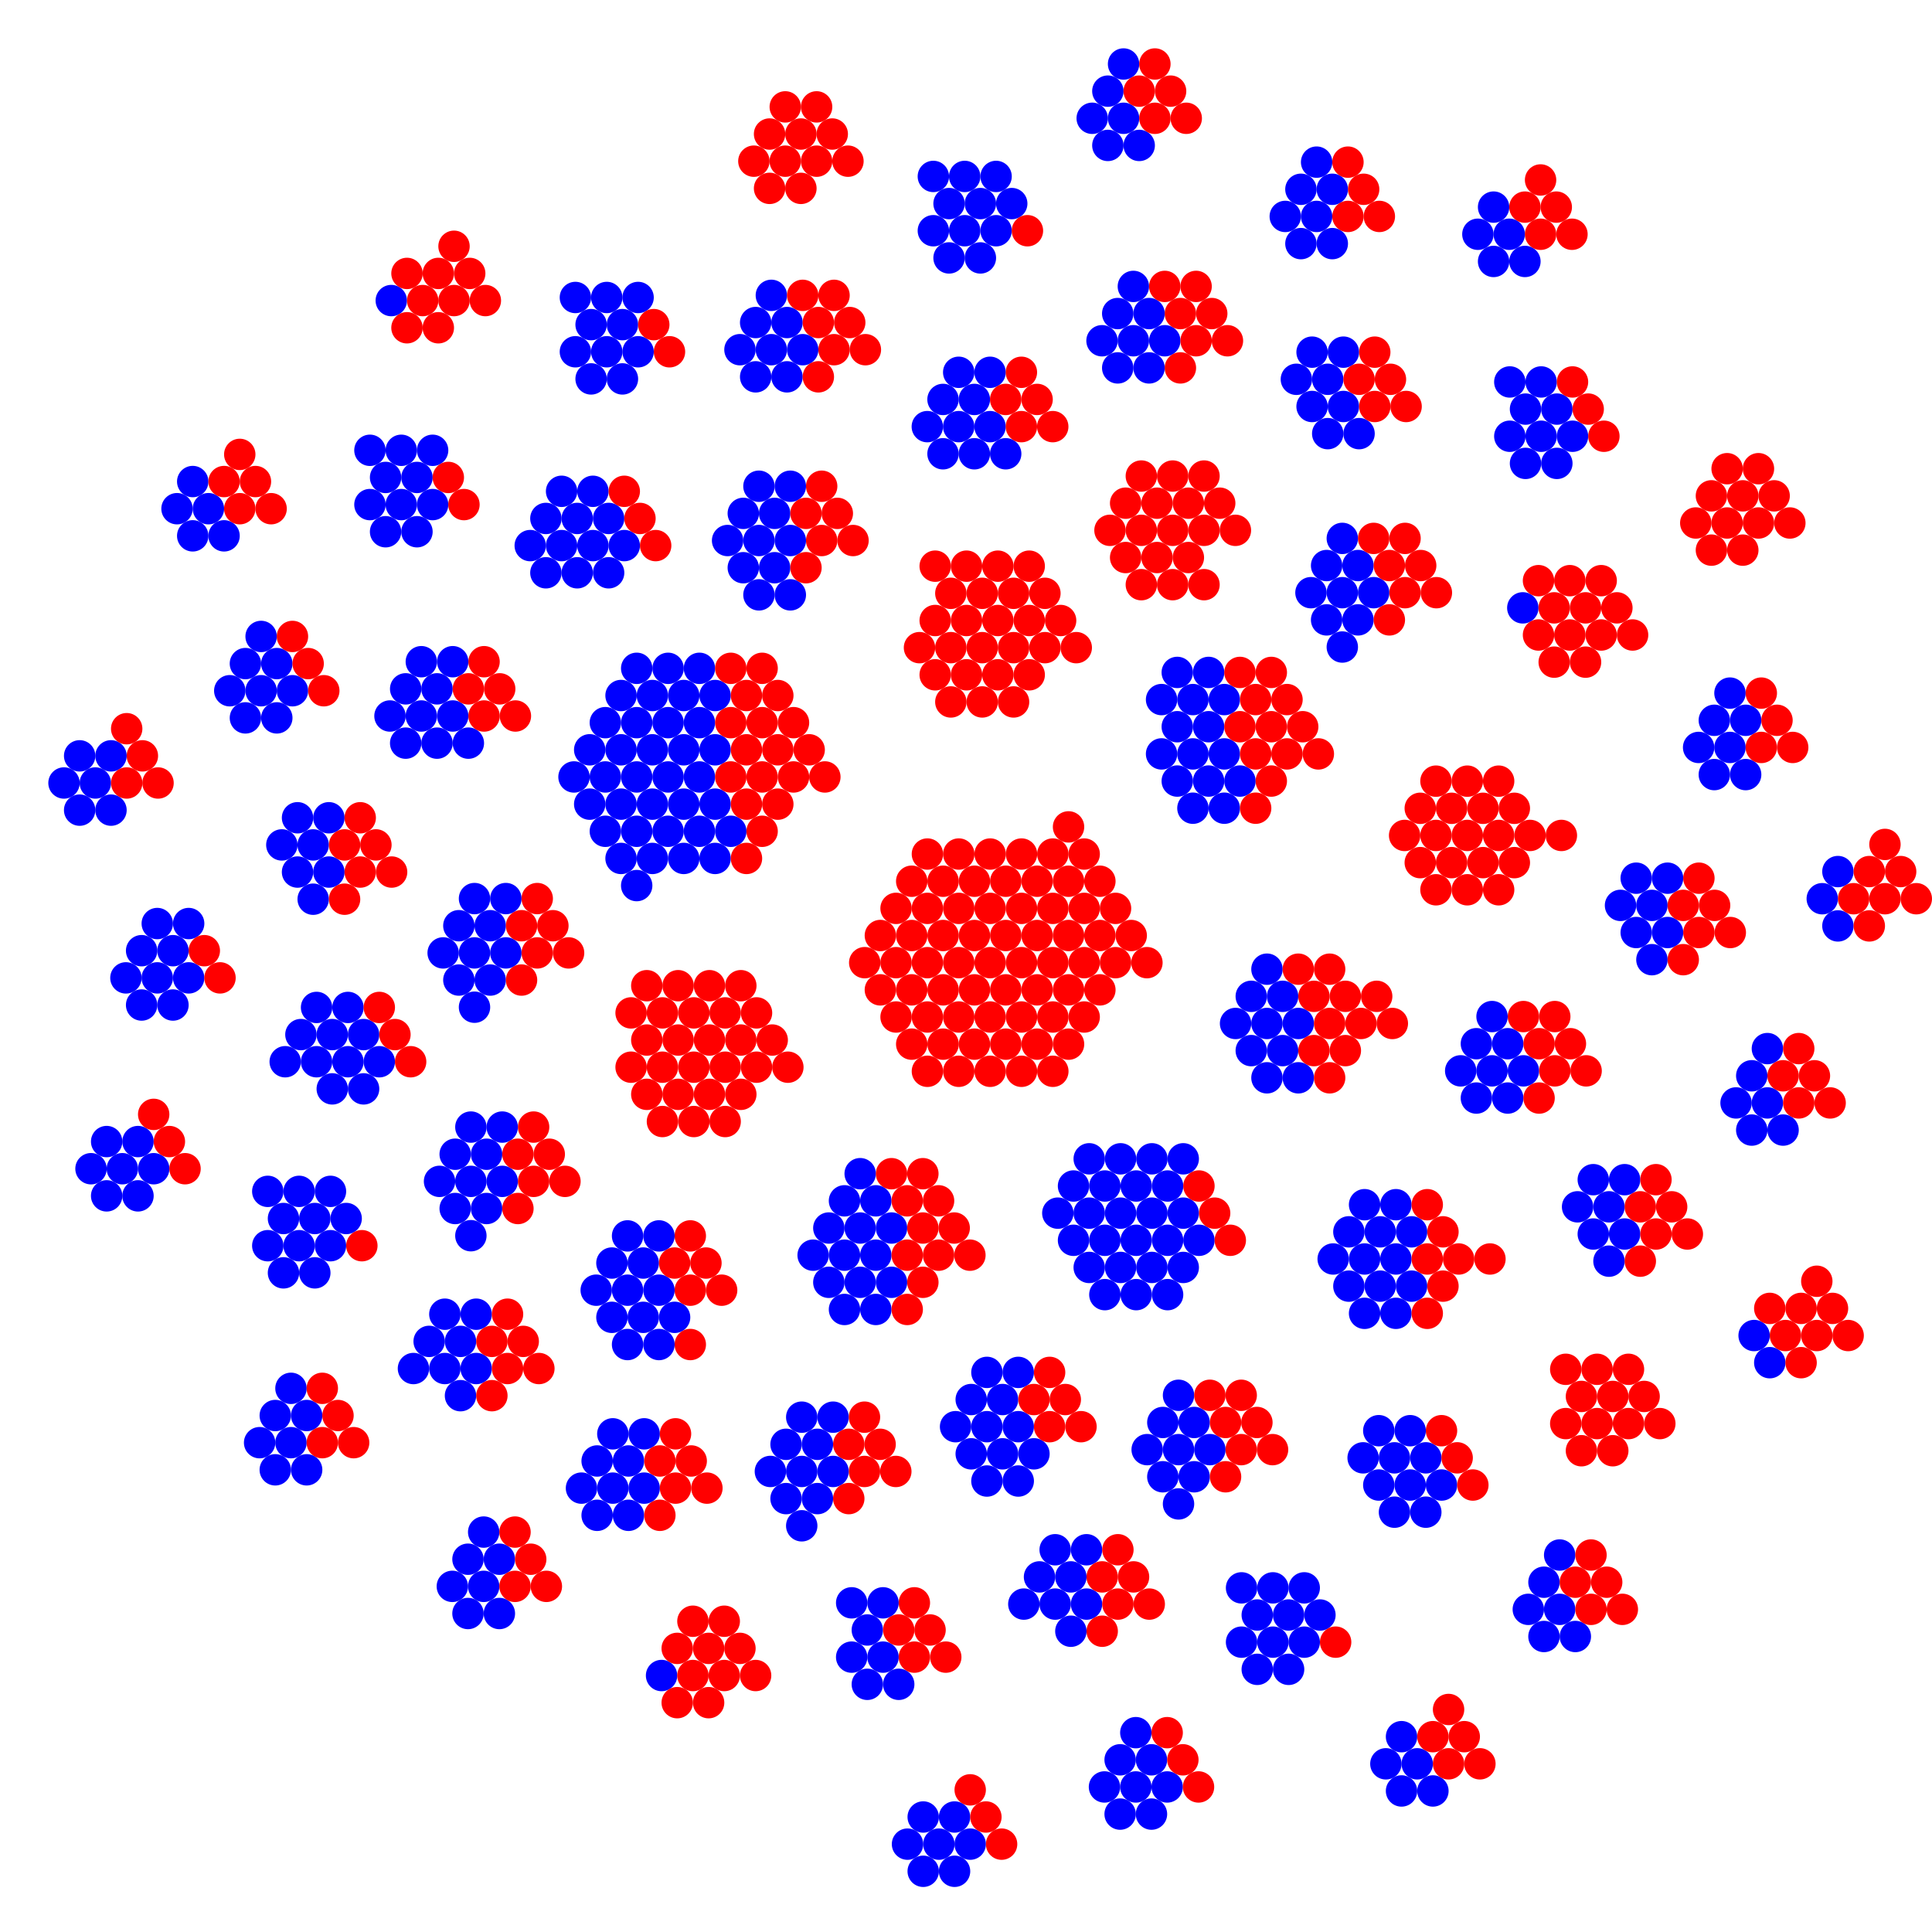 <svg version="1.1"
baseProfile="full"
width="400" height="400"
xmlns="http://www.w3.org/2000/svg">
<circle cx="179.03" cy="199.31" r="3.25" fill="red" />
<circle cx="182.27" cy="204.94" r="3.25" fill="red" />
<circle cx="182.27" cy="193.69" r="3.25" fill="red" />
<circle cx="185.52" cy="210.56" r="3.25" fill="red" />
<circle cx="185.52" cy="199.31" r="3.25" fill="red" />
<circle cx="185.52" cy="188.07" r="3.25" fill="red" />
<circle cx="188.76" cy="216.18" r="3.25" fill="red" />
<circle cx="188.76" cy="204.94" r="3.25" fill="red" />
<circle cx="188.76" cy="193.69" r="3.25" fill="red" />
<circle cx="188.76" cy="182.45" r="3.25" fill="red" />
<circle cx="192.01" cy="199.31" r="3.25" fill="red" />
<circle cx="192.01" cy="221.80" r="3.25" fill="red" />
<circle cx="192.01" cy="210.56" r="3.25" fill="red" />
<circle cx="192.01" cy="188.07" r="3.25" fill="red" />
<circle cx="192.01" cy="176.82" r="3.25" fill="red" />
<circle cx="195.26" cy="204.94" r="3.25" fill="red" />
<circle cx="195.26" cy="193.69" r="3.25" fill="red" />
<circle cx="195.26" cy="216.18" r="3.25" fill="red" />
<circle cx="195.26" cy="182.45" r="3.25" fill="red" />
<circle cx="198.50" cy="210.56" r="3.25" fill="red" />
<circle cx="198.50" cy="199.31" r="3.25" fill="red" />
<circle cx="198.50" cy="188.07" r="3.25" fill="red" />
<circle cx="198.50" cy="221.80" r="3.25" fill="red" />
<circle cx="198.50" cy="176.82" r="3.25" fill="red" />
<circle cx="201.75" cy="204.94" r="3.25" fill="red" />
<circle cx="201.75" cy="193.69" r="3.25" fill="red" />
<circle cx="201.75" cy="216.18" r="3.25" fill="red" />
<circle cx="201.75" cy="182.45" r="3.25" fill="red" />
<circle cx="205.00" cy="210.56" r="3.25" fill="red" />
<circle cx="205.00" cy="199.31" r="3.25" fill="red" />
<circle cx="205.00" cy="188.07" r="3.25" fill="red" />
<circle cx="205.00" cy="221.80" r="3.25" fill="red" />
<circle cx="205.00" cy="176.82" r="3.25" fill="red" />
<circle cx="208.24" cy="204.94" r="3.25" fill="red" />
<circle cx="208.24" cy="193.69" r="3.25" fill="red" />
<circle cx="208.24" cy="216.18" r="3.25" fill="red" />
<circle cx="208.24" cy="182.45" r="3.25" fill="red" />
<circle cx="211.49" cy="210.56" r="3.25" fill="red" />
<circle cx="211.49" cy="199.31" r="3.25" fill="red" />
<circle cx="211.49" cy="188.07" r="3.25" fill="red" />
<circle cx="211.49" cy="221.80" r="3.25" fill="red" />
<circle cx="211.49" cy="176.82" r="3.25" fill="red" />
<circle cx="214.73" cy="204.94" r="3.25" fill="red" />
<circle cx="214.73" cy="193.69" r="3.25" fill="red" />
<circle cx="214.73" cy="216.18" r="3.25" fill="red" />
<circle cx="214.73" cy="182.45" r="3.25" fill="red" />
<circle cx="217.98" cy="199.31" r="3.25" fill="red" />
<circle cx="217.98" cy="221.80" r="3.25" fill="red" />
<circle cx="217.98" cy="210.56" r="3.25" fill="red" />
<circle cx="217.98" cy="188.07" r="3.25" fill="red" />
<circle cx="217.98" cy="176.82" r="3.25" fill="red" />
<circle cx="221.23" cy="216.18" r="3.25" fill="red" />
<circle cx="221.23" cy="204.94" r="3.25" fill="red" />
<circle cx="221.23" cy="193.69" r="3.25" fill="red" />
<circle cx="221.23" cy="182.45" r="3.25" fill="red" />
<circle cx="221.23" cy="171.20" r="3.25" fill="red" />
<circle cx="224.47" cy="210.56" r="3.25" fill="red" />
<circle cx="224.47" cy="199.31" r="3.25" fill="red" />
<circle cx="224.47" cy="188.07" r="3.25" fill="red" />
<circle cx="224.47" cy="176.82" r="3.25" fill="red" />
<circle cx="227.72" cy="204.94" r="3.25" fill="red" />
<circle cx="227.72" cy="193.69" r="3.25" fill="red" />
<circle cx="227.72" cy="182.45" r="3.25" fill="red" />
<circle cx="230.96" cy="199.31" r="3.25" fill="red" />
<circle cx="230.96" cy="188.07" r="3.25" fill="red" />
<circle cx="234.21" cy="193.69" r="3.25" fill="red" />
<circle cx="237.46" cy="199.31" r="3.25" fill="red" />
<circle cx="118.84" cy="160.86" r="3.25" fill="blue" />
<circle cx="122.09" cy="166.49" r="3.25" fill="blue" />
<circle cx="122.09" cy="155.24" r="3.25" fill="blue" />
<circle cx="125.33" cy="172.11" r="3.25" fill="blue" />
<circle cx="125.33" cy="160.86" r="3.25" fill="blue" />
<circle cx="125.33" cy="149.62" r="3.25" fill="blue" />
<circle cx="128.58" cy="177.73" r="3.25" fill="blue" />
<circle cx="128.58" cy="166.49" r="3.25" fill="blue" />
<circle cx="128.58" cy="155.24" r="3.25" fill="blue" />
<circle cx="128.58" cy="144.00" r="3.25" fill="blue" />
<circle cx="131.82" cy="160.86" r="3.25" fill="blue" />
<circle cx="131.82" cy="183.35" r="3.25" fill="blue" />
<circle cx="131.82" cy="172.11" r="3.25" fill="blue" />
<circle cx="131.82" cy="149.62" r="3.25" fill="blue" />
<circle cx="131.82" cy="138.37" r="3.25" fill="blue" />
<circle cx="135.07" cy="166.49" r="3.25" fill="blue" />
<circle cx="135.07" cy="155.24" r="3.25" fill="blue" />
<circle cx="135.07" cy="177.73" r="3.25" fill="blue" />
<circle cx="135.07" cy="144.00" r="3.25" fill="blue" />
<circle cx="138.32" cy="172.11" r="3.25" fill="blue" />
<circle cx="138.32" cy="160.86" r="3.25" fill="blue" />
<circle cx="138.32" cy="149.62" r="3.25" fill="blue" />
<circle cx="138.32" cy="138.37" r="3.25" fill="blue" />
<circle cx="141.56" cy="166.49" r="3.25" fill="blue" />
<circle cx="141.56" cy="155.24" r="3.25" fill="blue" />
<circle cx="141.56" cy="177.73" r="3.25" fill="blue" />
<circle cx="141.56" cy="144.00" r="3.25" fill="blue" />
<circle cx="144.81" cy="172.11" r="3.25" fill="blue" />
<circle cx="144.81" cy="160.86" r="3.25" fill="blue" />
<circle cx="144.81" cy="149.62" r="3.25" fill="blue" />
<circle cx="144.81" cy="138.37" r="3.25" fill="blue" />
<circle cx="148.05" cy="166.49" r="3.25" fill="blue" />
<circle cx="148.05" cy="155.24" r="3.25" fill="blue" />
<circle cx="148.05" cy="177.73" r="3.25" fill="blue" />
<circle cx="148.05" cy="144.00" r="3.25" fill="blue" />
<circle cx="151.30" cy="172.11" r="3.25" fill="blue" />
<circle cx="151.30" cy="160.86" r="3.25" fill="red" />
<circle cx="151.30" cy="149.62" r="3.25" fill="red" />
<circle cx="151.30" cy="138.37" r="3.25" fill="red" />
<circle cx="154.55" cy="166.49" r="3.25" fill="red" />
<circle cx="154.55" cy="155.24" r="3.25" fill="red" />
<circle cx="154.55" cy="177.73" r="3.25" fill="red" />
<circle cx="154.55" cy="144.00" r="3.25" fill="red" />
<circle cx="157.79" cy="160.86" r="3.25" fill="red" />
<circle cx="157.79" cy="172.11" r="3.25" fill="red" />
<circle cx="157.79" cy="149.62" r="3.25" fill="red" />
<circle cx="157.79" cy="138.37" r="3.25" fill="red" />
<circle cx="161.04" cy="166.49" r="3.25" fill="red" />
<circle cx="161.04" cy="155.24" r="3.25" fill="red" />
<circle cx="161.04" cy="144.00" r="3.25" fill="red" />
<circle cx="164.29" cy="160.86" r="3.25" fill="red" />
<circle cx="164.29" cy="149.62" r="3.25" fill="red" />
<circle cx="167.53" cy="155.24" r="3.25" fill="red" />
<circle cx="170.78" cy="160.86" r="3.25" fill="red" />
<circle cx="219.01" cy="251.17" r="3.25" fill="blue" />
<circle cx="222.26" cy="256.79" r="3.25" fill="blue" />
<circle cx="222.26" cy="245.55" r="3.25" fill="blue" />
<circle cx="225.51" cy="262.41" r="3.25" fill="blue" />
<circle cx="225.51" cy="251.17" r="3.25" fill="blue" />
<circle cx="225.51" cy="239.92" r="3.25" fill="blue" />
<circle cx="228.75" cy="268.04" r="3.25" fill="blue" />
<circle cx="228.75" cy="256.79" r="3.25" fill="blue" />
<circle cx="228.75" cy="245.55" r="3.25" fill="blue" />
<circle cx="232.00" cy="262.41" r="3.25" fill="blue" />
<circle cx="232.00" cy="251.17" r="3.25" fill="blue" />
<circle cx="232.00" cy="239.92" r="3.25" fill="blue" />
<circle cx="235.24" cy="268.04" r="3.25" fill="blue" />
<circle cx="235.24" cy="256.79" r="3.25" fill="blue" />
<circle cx="235.24" cy="245.55" r="3.25" fill="blue" />
<circle cx="238.49" cy="262.41" r="3.25" fill="blue" />
<circle cx="238.49" cy="251.17" r="3.25" fill="blue" />
<circle cx="238.49" cy="239.92" r="3.25" fill="blue" />
<circle cx="241.74" cy="268.04" r="3.25" fill="blue" />
<circle cx="241.74" cy="256.79" r="3.25" fill="blue" />
<circle cx="241.74" cy="245.55" r="3.25" fill="blue" />
<circle cx="244.98" cy="262.41" r="3.25" fill="blue" />
<circle cx="244.98" cy="251.17" r="3.25" fill="blue" />
<circle cx="244.98" cy="239.92" r="3.25" fill="blue" />
<circle cx="248.23" cy="256.79" r="3.25" fill="blue" />
<circle cx="248.23" cy="245.55" r="3.25" fill="red" />
<circle cx="251.48" cy="251.17" r="3.25" fill="red" />
<circle cx="254.72" cy="256.79" r="3.25" fill="red" />
<circle cx="240.49" cy="156.09" r="3.25" fill="blue" />
<circle cx="240.49" cy="144.84" r="3.25" fill="blue" />
<circle cx="243.74" cy="161.71" r="3.25" fill="blue" />
<circle cx="243.74" cy="150.46" r="3.25" fill="blue" />
<circle cx="243.74" cy="139.22" r="3.25" fill="blue" />
<circle cx="246.98" cy="167.33" r="3.25" fill="blue" />
<circle cx="246.98" cy="156.09" r="3.25" fill="blue" />
<circle cx="246.98" cy="144.84" r="3.25" fill="blue" />
<circle cx="250.23" cy="161.71" r="3.25" fill="blue" />
<circle cx="250.23" cy="150.46" r="3.25" fill="blue" />
<circle cx="250.23" cy="139.22" r="3.25" fill="blue" />
<circle cx="253.48" cy="167.33" r="3.25" fill="blue" />
<circle cx="253.48" cy="156.09" r="3.25" fill="blue" />
<circle cx="253.48" cy="144.84" r="3.25" fill="blue" />
<circle cx="256.72" cy="161.71" r="3.25" fill="blue" />
<circle cx="256.72" cy="150.46" r="3.25" fill="red" />
<circle cx="256.72" cy="139.22" r="3.25" fill="red" />
<circle cx="259.97" cy="167.33" r="3.25" fill="red" />
<circle cx="259.97" cy="156.09" r="3.25" fill="red" />
<circle cx="259.97" cy="144.84" r="3.25" fill="red" />
<circle cx="263.21" cy="161.71" r="3.25" fill="red" />
<circle cx="263.21" cy="150.46" r="3.25" fill="red" />
<circle cx="263.21" cy="139.22" r="3.25" fill="red" />
<circle cx="266.46" cy="156.09" r="3.25" fill="red" />
<circle cx="266.46" cy="144.84" r="3.25" fill="red" />
<circle cx="269.71" cy="150.46" r="3.25" fill="red" />
<circle cx="272.95" cy="156.09" r="3.25" fill="red" />
<circle cx="130.66" cy="220.95" r="3.25" fill="red" />
<circle cx="130.66" cy="209.71" r="3.25" fill="red" />
<circle cx="133.91" cy="226.57" r="3.25" fill="red" />
<circle cx="133.91" cy="215.33" r="3.25" fill="red" />
<circle cx="133.91" cy="204.08" r="3.25" fill="red" />
<circle cx="137.15" cy="232.20" r="3.25" fill="red" />
<circle cx="137.15" cy="220.95" r="3.25" fill="red" />
<circle cx="137.15" cy="209.71" r="3.25" fill="red" />
<circle cx="140.40" cy="226.57" r="3.25" fill="red" />
<circle cx="140.40" cy="215.33" r="3.25" fill="red" />
<circle cx="140.40" cy="204.08" r="3.25" fill="red" />
<circle cx="143.65" cy="232.20" r="3.25" fill="red" />
<circle cx="143.65" cy="220.95" r="3.25" fill="red" />
<circle cx="143.65" cy="209.71" r="3.25" fill="red" />
<circle cx="146.89" cy="226.57" r="3.25" fill="red" />
<circle cx="146.89" cy="215.33" r="3.25" fill="red" />
<circle cx="146.89" cy="204.08" r="3.25" fill="red" />
<circle cx="150.14" cy="232.20" r="3.25" fill="red" />
<circle cx="150.14" cy="220.95" r="3.25" fill="red" />
<circle cx="150.14" cy="209.71" r="3.25" fill="red" />
<circle cx="153.38" cy="226.57" r="3.25" fill="red" />
<circle cx="153.38" cy="215.33" r="3.25" fill="red" />
<circle cx="153.38" cy="204.08" r="3.25" fill="red" />
<circle cx="156.63" cy="220.95" r="3.25" fill="red" />
<circle cx="156.63" cy="209.71" r="3.25" fill="red" />
<circle cx="159.88" cy="215.33" r="3.25" fill="red" />
<circle cx="163.12" cy="220.95" r="3.25" fill="red" />
<circle cx="190.37" cy="134.09" r="3.25" fill="red" />
<circle cx="193.62" cy="139.71" r="3.25" fill="red" />
<circle cx="193.62" cy="128.47" r="3.25" fill="red" />
<circle cx="193.62" cy="117.22" r="3.25" fill="red" />
<circle cx="196.86" cy="145.33" r="3.25" fill="red" />
<circle cx="196.86" cy="134.09" r="3.25" fill="red" />
<circle cx="196.86" cy="122.84" r="3.25" fill="red" />
<circle cx="200.11" cy="139.71" r="3.25" fill="red" />
<circle cx="200.11" cy="128.47" r="3.25" fill="red" />
<circle cx="200.11" cy="117.22" r="3.25" fill="red" />
<circle cx="203.36" cy="145.33" r="3.25" fill="red" />
<circle cx="203.36" cy="134.09" r="3.25" fill="red" />
<circle cx="203.36" cy="122.84" r="3.25" fill="red" />
<circle cx="206.60" cy="139.71" r="3.25" fill="red" />
<circle cx="206.60" cy="128.47" r="3.25" fill="red" />
<circle cx="206.60" cy="117.22" r="3.25" fill="red" />
<circle cx="209.85" cy="145.33" r="3.25" fill="red" />
<circle cx="209.85" cy="134.09" r="3.25" fill="red" />
<circle cx="209.85" cy="122.84" r="3.25" fill="red" />
<circle cx="213.09" cy="139.71" r="3.25" fill="red" />
<circle cx="213.09" cy="128.47" r="3.25" fill="red" />
<circle cx="213.09" cy="117.22" r="3.25" fill="red" />
<circle cx="216.34" cy="134.09" r="3.25" fill="red" />
<circle cx="216.34" cy="122.84" r="3.25" fill="red" />
<circle cx="219.59" cy="128.47" r="3.25" fill="red" />
<circle cx="222.83" cy="134.09" r="3.25" fill="red" />
<circle cx="168.35" cy="259.87" r="3.25" fill="blue" />
<circle cx="171.60" cy="265.49" r="3.25" fill="blue" />
<circle cx="171.60" cy="254.25" r="3.25" fill="blue" />
<circle cx="174.84" cy="271.11" r="3.25" fill="blue" />
<circle cx="174.84" cy="259.87" r="3.25" fill="blue" />
<circle cx="174.84" cy="248.62" r="3.25" fill="blue" />
<circle cx="178.09" cy="265.49" r="3.25" fill="blue" />
<circle cx="178.09" cy="254.25" r="3.25" fill="blue" />
<circle cx="178.09" cy="243.00" r="3.25" fill="blue" />
<circle cx="181.33" cy="271.11" r="3.25" fill="blue" />
<circle cx="181.33" cy="259.87" r="3.25" fill="blue" />
<circle cx="181.33" cy="248.62" r="3.25" fill="blue" />
<circle cx="184.58" cy="265.49" r="3.25" fill="blue" />
<circle cx="184.58" cy="254.25" r="3.25" fill="blue" />
<circle cx="184.58" cy="243.00" r="3.25" fill="red" />
<circle cx="187.83" cy="271.11" r="3.25" fill="red" />
<circle cx="187.83" cy="259.87" r="3.25" fill="red" />
<circle cx="187.83" cy="248.62" r="3.25" fill="red" />
<circle cx="191.07" cy="265.49" r="3.25" fill="red" />
<circle cx="191.07" cy="254.25" r="3.25" fill="red" />
<circle cx="191.07" cy="243.00" r="3.25" fill="red" />
<circle cx="194.32" cy="259.87" r="3.25" fill="red" />
<circle cx="194.32" cy="248.62" r="3.25" fill="red" />
<circle cx="197.56" cy="254.25" r="3.25" fill="red" />
<circle cx="200.81" cy="259.87" r="3.25" fill="red" />
<circle cx="255.81" cy="211.90" r="3.25" fill="blue" />
<circle cx="259.06" cy="217.52" r="3.25" fill="blue" />
<circle cx="259.06" cy="206.28" r="3.25" fill="blue" />
<circle cx="262.31" cy="223.15" r="3.25" fill="blue" />
<circle cx="262.31" cy="211.90" r="3.25" fill="blue" />
<circle cx="262.31" cy="200.66" r="3.25" fill="blue" />
<circle cx="265.55" cy="217.52" r="3.25" fill="blue" />
<circle cx="265.55" cy="206.28" r="3.25" fill="blue" />
<circle cx="268.80" cy="223.15" r="3.25" fill="blue" />
<circle cx="268.80" cy="211.90" r="3.25" fill="blue" />
<circle cx="268.80" cy="200.66" r="3.25" fill="red" />
<circle cx="272.04" cy="217.52" r="3.25" fill="red" />
<circle cx="272.04" cy="206.28" r="3.25" fill="red" />
<circle cx="275.29" cy="223.15" r="3.25" fill="red" />
<circle cx="275.29" cy="211.90" r="3.25" fill="red" />
<circle cx="275.29" cy="200.66" r="3.25" fill="red" />
<circle cx="278.54" cy="217.52" r="3.25" fill="red" />
<circle cx="278.54" cy="206.28" r="3.25" fill="red" />
<circle cx="281.78" cy="211.90" r="3.25" fill="red" />
<circle cx="285.03" cy="206.28" r="3.25" fill="red" />
<circle cx="288.27" cy="211.90" r="3.25" fill="red" />
<circle cx="290.81" cy="172.97" r="3.25" fill="red" />
<circle cx="294.05" cy="178.60" r="3.25" fill="red" />
<circle cx="294.05" cy="167.35" r="3.25" fill="red" />
<circle cx="297.30" cy="184.22" r="3.25" fill="red" />
<circle cx="297.30" cy="172.97" r="3.25" fill="red" />
<circle cx="297.30" cy="161.73" r="3.25" fill="red" />
<circle cx="300.54" cy="178.60" r="3.25" fill="red" />
<circle cx="300.54" cy="167.35" r="3.25" fill="red" />
<circle cx="303.79" cy="184.22" r="3.25" fill="red" />
<circle cx="303.79" cy="172.97" r="3.25" fill="red" />
<circle cx="303.79" cy="161.73" r="3.25" fill="red" />
<circle cx="307.04" cy="178.60" r="3.25" fill="red" />
<circle cx="307.04" cy="167.35" r="3.25" fill="red" />
<circle cx="310.28" cy="184.22" r="3.25" fill="red" />
<circle cx="310.28" cy="172.97" r="3.25" fill="red" />
<circle cx="310.28" cy="161.73" r="3.25" fill="red" />
<circle cx="313.53" cy="178.60" r="3.25" fill="red" />
<circle cx="313.53" cy="167.35" r="3.25" fill="red" />
<circle cx="316.78" cy="172.97" r="3.25" fill="red" />
<circle cx="323.27" cy="172.97" r="3.25" fill="red" />
<circle cx="276.02" cy="260.66" r="3.25" fill="blue" />
<circle cx="279.27" cy="266.28" r="3.25" fill="blue" />
<circle cx="279.27" cy="255.04" r="3.25" fill="blue" />
<circle cx="282.52" cy="271.91" r="3.25" fill="blue" />
<circle cx="282.52" cy="260.66" r="3.25" fill="blue" />
<circle cx="282.52" cy="249.42" r="3.25" fill="blue" />
<circle cx="285.76" cy="266.28" r="3.25" fill="blue" />
<circle cx="285.76" cy="255.04" r="3.25" fill="blue" />
<circle cx="289.01" cy="271.91" r="3.25" fill="blue" />
<circle cx="289.01" cy="260.66" r="3.25" fill="blue" />
<circle cx="289.01" cy="249.42" r="3.25" fill="blue" />
<circle cx="292.25" cy="266.28" r="3.25" fill="blue" />
<circle cx="292.25" cy="255.04" r="3.25" fill="blue" />
<circle cx="295.50" cy="271.91" r="3.25" fill="red" />
<circle cx="295.50" cy="260.66" r="3.25" fill="red" />
<circle cx="295.50" cy="249.42" r="3.25" fill="red" />
<circle cx="298.75" cy="266.28" r="3.25" fill="red" />
<circle cx="298.75" cy="255.04" r="3.25" fill="red" />
<circle cx="301.99" cy="260.66" r="3.25" fill="red" />
<circle cx="308.48" cy="260.66" r="3.25" fill="red" />
<circle cx="123.44" cy="267.12" r="3.25" fill="blue" />
<circle cx="126.69" cy="272.74" r="3.25" fill="blue" />
<circle cx="126.69" cy="261.50" r="3.25" fill="blue" />
<circle cx="129.93" cy="278.37" r="3.25" fill="blue" />
<circle cx="129.93" cy="267.12" r="3.25" fill="blue" />
<circle cx="129.93" cy="255.88" r="3.25" fill="blue" />
<circle cx="133.18" cy="272.74" r="3.25" fill="blue" />
<circle cx="133.18" cy="261.50" r="3.25" fill="blue" />
<circle cx="136.43" cy="278.37" r="3.25" fill="blue" />
<circle cx="136.43" cy="267.12" r="3.25" fill="blue" />
<circle cx="136.43" cy="255.88" r="3.25" fill="blue" />
<circle cx="139.67" cy="272.74" r="3.25" fill="blue" />
<circle cx="139.67" cy="261.50" r="3.25" fill="red" />
<circle cx="142.92" cy="278.37" r="3.25" fill="red" />
<circle cx="142.92" cy="267.12" r="3.25" fill="red" />
<circle cx="142.92" cy="255.88" r="3.25" fill="red" />
<circle cx="146.16" cy="261.50" r="3.25" fill="red" />
<circle cx="149.41" cy="267.12" r="3.25" fill="red" />
<circle cx="229.81" cy="109.80" r="3.25" fill="red" />
<circle cx="233.05" cy="115.43" r="3.25" fill="red" />
<circle cx="233.05" cy="104.18" r="3.25" fill="red" />
<circle cx="236.30" cy="121.05" r="3.25" fill="red" />
<circle cx="236.30" cy="109.80" r="3.25" fill="red" />
<circle cx="236.30" cy="98.56" r="3.25" fill="red" />
<circle cx="239.55" cy="115.43" r="3.25" fill="red" />
<circle cx="239.55" cy="104.18" r="3.25" fill="red" />
<circle cx="242.79" cy="121.05" r="3.25" fill="red" />
<circle cx="242.79" cy="109.80" r="3.25" fill="red" />
<circle cx="242.79" cy="98.56" r="3.25" fill="red" />
<circle cx="246.04" cy="115.43" r="3.25" fill="red" />
<circle cx="246.04" cy="104.18" r="3.25" fill="red" />
<circle cx="249.28" cy="121.05" r="3.25" fill="red" />
<circle cx="249.28" cy="109.80" r="3.25" fill="red" />
<circle cx="249.28" cy="98.56" r="3.25" fill="red" />
<circle cx="252.53" cy="104.18" r="3.25" fill="red" />
<circle cx="255.78" cy="109.80" r="3.25" fill="red" />
<circle cx="197.84" cy="295.38" r="3.25" fill="blue" />
<circle cx="201.08" cy="301.00" r="3.25" fill="blue" />
<circle cx="201.08" cy="289.76" r="3.25" fill="blue" />
<circle cx="204.33" cy="306.63" r="3.25" fill="blue" />
<circle cx="204.33" cy="295.38" r="3.25" fill="blue" />
<circle cx="204.33" cy="284.14" r="3.25" fill="blue" />
<circle cx="207.57" cy="301.00" r="3.25" fill="blue" />
<circle cx="207.57" cy="289.76" r="3.25" fill="blue" />
<circle cx="210.82" cy="306.63" r="3.25" fill="blue" />
<circle cx="210.82" cy="295.38" r="3.25" fill="blue" />
<circle cx="210.82" cy="284.14" r="3.25" fill="blue" />
<circle cx="214.07" cy="301.00" r="3.25" fill="blue" />
<circle cx="214.07" cy="289.76" r="3.25" fill="red" />
<circle cx="217.31" cy="295.38" r="3.25" fill="red" />
<circle cx="217.31" cy="284.14" r="3.25" fill="red" />
<circle cx="220.56" cy="289.76" r="3.25" fill="red" />
<circle cx="223.81" cy="295.38" r="3.25" fill="red" />
<circle cx="150.64" cy="111.91" r="3.25" fill="blue" />
<circle cx="153.89" cy="117.54" r="3.25" fill="blue" />
<circle cx="153.89" cy="106.29" r="3.25" fill="blue" />
<circle cx="157.13" cy="123.16" r="3.25" fill="blue" />
<circle cx="157.13" cy="111.91" r="3.25" fill="blue" />
<circle cx="157.13" cy="100.67" r="3.25" fill="blue" />
<circle cx="160.38" cy="117.54" r="3.25" fill="blue" />
<circle cx="160.38" cy="106.29" r="3.25" fill="blue" />
<circle cx="163.63" cy="123.16" r="3.25" fill="blue" />
<circle cx="163.63" cy="111.91" r="3.25" fill="blue" />
<circle cx="163.63" cy="100.67" r="3.25" fill="blue" />
<circle cx="166.87" cy="117.54" r="3.25" fill="red" />
<circle cx="166.87" cy="106.29" r="3.25" fill="red" />
<circle cx="170.12" cy="111.91" r="3.25" fill="red" />
<circle cx="170.12" cy="100.67" r="3.25" fill="red" />
<circle cx="173.36" cy="106.29" r="3.25" fill="red" />
<circle cx="176.61" cy="111.91" r="3.25" fill="red" />
<circle cx="91.75" cy="197.29" r="3.25" fill="blue" />
<circle cx="95.00" cy="202.91" r="3.25" fill="blue" />
<circle cx="95.00" cy="191.66" r="3.25" fill="blue" />
<circle cx="98.24" cy="208.53" r="3.25" fill="blue" />
<circle cx="98.24" cy="197.29" r="3.25" fill="blue" />
<circle cx="98.24" cy="186.04" r="3.25" fill="blue" />
<circle cx="101.49" cy="202.91" r="3.25" fill="blue" />
<circle cx="101.49" cy="191.66" r="3.25" fill="blue" />
<circle cx="104.73" cy="197.29" r="3.25" fill="blue" />
<circle cx="104.73" cy="186.04" r="3.25" fill="blue" />
<circle cx="107.98" cy="202.91" r="3.25" fill="red" />
<circle cx="107.98" cy="191.66" r="3.25" fill="red" />
<circle cx="111.23" cy="197.29" r="3.25" fill="red" />
<circle cx="111.23" cy="186.04" r="3.25" fill="red" />
<circle cx="114.47" cy="191.66" r="3.25" fill="red" />
<circle cx="117.72" cy="197.29" r="3.25" fill="red" />
<circle cx="271.42" cy="122.71" r="3.25" fill="blue" />
<circle cx="274.66" cy="128.34" r="3.25" fill="blue" />
<circle cx="274.66" cy="117.09" r="3.25" fill="blue" />
<circle cx="277.91" cy="133.96" r="3.25" fill="blue" />
<circle cx="277.91" cy="122.71" r="3.25" fill="blue" />
<circle cx="277.91" cy="111.47" r="3.25" fill="blue" />
<circle cx="281.16" cy="128.34" r="3.25" fill="blue" />
<circle cx="281.16" cy="117.09" r="3.25" fill="blue" />
<circle cx="284.40" cy="122.71" r="3.25" fill="blue" />
<circle cx="284.40" cy="111.47" r="3.25" fill="red" />
<circle cx="287.65" cy="128.34" r="3.25" fill="red" />
<circle cx="287.65" cy="117.09" r="3.25" fill="red" />
<circle cx="290.90" cy="122.71" r="3.25" fill="red" />
<circle cx="290.90" cy="111.47" r="3.25" fill="red" />
<circle cx="294.14" cy="117.09" r="3.25" fill="red" />
<circle cx="297.39" cy="122.71" r="3.25" fill="red" />
<circle cx="159.50" cy="304.65" r="3.25" fill="blue" />
<circle cx="162.74" cy="310.27" r="3.25" fill="blue" />
<circle cx="162.74" cy="299.03" r="3.25" fill="blue" />
<circle cx="165.99" cy="315.90" r="3.25" fill="blue" />
<circle cx="165.99" cy="304.65" r="3.25" fill="blue" />
<circle cx="165.99" cy="293.41" r="3.25" fill="blue" />
<circle cx="169.24" cy="310.27" r="3.25" fill="blue" />
<circle cx="169.24" cy="299.03" r="3.25" fill="blue" />
<circle cx="172.48" cy="304.65" r="3.25" fill="blue" />
<circle cx="172.48" cy="293.41" r="3.25" fill="blue" />
<circle cx="175.73" cy="310.27" r="3.25" fill="red" />
<circle cx="175.73" cy="299.03" r="3.25" fill="red" />
<circle cx="178.98" cy="304.65" r="3.25" fill="red" />
<circle cx="178.98" cy="293.41" r="3.25" fill="red" />
<circle cx="182.22" cy="299.03" r="3.25" fill="red" />
<circle cx="185.47" cy="304.65" r="3.25" fill="red" />
<circle cx="237.51" cy="300.13" r="3.25" fill="blue" />
<circle cx="240.75" cy="305.75" r="3.25" fill="blue" />
<circle cx="240.75" cy="294.51" r="3.25" fill="blue" />
<circle cx="244.00" cy="311.37" r="3.25" fill="blue" />
<circle cx="244.00" cy="300.13" r="3.25" fill="blue" />
<circle cx="244.00" cy="288.88" r="3.25" fill="blue" />
<circle cx="247.24" cy="305.75" r="3.25" fill="blue" />
<circle cx="247.24" cy="294.51" r="3.25" fill="blue" />
<circle cx="250.49" cy="300.13" r="3.25" fill="blue" />
<circle cx="250.49" cy="288.88" r="3.25" fill="red" />
<circle cx="253.74" cy="305.75" r="3.25" fill="red" />
<circle cx="253.74" cy="294.51" r="3.25" fill="red" />
<circle cx="256.98" cy="300.13" r="3.25" fill="red" />
<circle cx="256.98" cy="288.88" r="3.25" fill="red" />
<circle cx="260.23" cy="294.51" r="3.25" fill="red" />
<circle cx="263.47" cy="300.13" r="3.25" fill="red" />
<circle cx="91.00" cy="244.59" r="3.25" fill="blue" />
<circle cx="94.24" cy="250.21" r="3.25" fill="blue" />
<circle cx="94.24" cy="238.97" r="3.25" fill="blue" />
<circle cx="97.49" cy="255.84" r="3.25" fill="blue" />
<circle cx="97.49" cy="244.59" r="3.25" fill="blue" />
<circle cx="97.49" cy="233.35" r="3.25" fill="blue" />
<circle cx="100.74" cy="250.21" r="3.25" fill="blue" />
<circle cx="100.74" cy="238.97" r="3.25" fill="blue" />
<circle cx="103.98" cy="244.59" r="3.25" fill="blue" />
<circle cx="103.98" cy="233.35" r="3.25" fill="blue" />
<circle cx="107.23" cy="250.21" r="3.25" fill="red" />
<circle cx="107.23" cy="238.97" r="3.25" fill="red" />
<circle cx="110.48" cy="244.59" r="3.25" fill="red" />
<circle cx="110.48" cy="233.35" r="3.25" fill="red" />
<circle cx="113.72" cy="238.97" r="3.25" fill="red" />
<circle cx="116.97" cy="244.59" r="3.25" fill="red" />
<circle cx="191.99" cy="88.33" r="3.25" fill="blue" />
<circle cx="195.24" cy="93.95" r="3.25" fill="blue" />
<circle cx="195.24" cy="82.70" r="3.25" fill="blue" />
<circle cx="198.49" cy="88.33" r="3.25" fill="blue" />
<circle cx="198.49" cy="77.08" r="3.25" fill="blue" />
<circle cx="201.73" cy="93.95" r="3.25" fill="blue" />
<circle cx="201.73" cy="82.70" r="3.25" fill="blue" />
<circle cx="204.98" cy="88.33" r="3.25" fill="blue" />
<circle cx="204.98" cy="77.08" r="3.25" fill="blue" />
<circle cx="208.22" cy="93.95" r="3.25" fill="blue" />
<circle cx="208.22" cy="82.70" r="3.25" fill="red" />
<circle cx="211.47" cy="88.33" r="3.25" fill="red" />
<circle cx="211.47" cy="77.08" r="3.25" fill="red" />
<circle cx="214.72" cy="82.70" r="3.25" fill="red" />
<circle cx="217.96" cy="88.33" r="3.25" fill="red" />
<circle cx="302.42" cy="221.71" r="3.25" fill="blue" />
<circle cx="305.67" cy="227.34" r="3.25" fill="blue" />
<circle cx="305.67" cy="216.09" r="3.25" fill="blue" />
<circle cx="308.91" cy="221.71" r="3.25" fill="blue" />
<circle cx="308.91" cy="210.47" r="3.25" fill="blue" />
<circle cx="312.16" cy="227.34" r="3.25" fill="blue" />
<circle cx="312.16" cy="216.09" r="3.25" fill="blue" />
<circle cx="315.41" cy="221.71" r="3.25" fill="blue" />
<circle cx="315.41" cy="210.47" r="3.25" fill="red" />
<circle cx="318.65" cy="227.34" r="3.25" fill="red" />
<circle cx="318.65" cy="216.09" r="3.25" fill="red" />
<circle cx="321.90" cy="221.71" r="3.25" fill="red" />
<circle cx="321.90" cy="210.47" r="3.25" fill="red" />
<circle cx="325.14" cy="216.09" r="3.25" fill="red" />
<circle cx="328.39" cy="221.71" r="3.25" fill="red" />
<circle cx="109.78" cy="112.96" r="3.25" fill="blue" />
<circle cx="113.02" cy="118.59" r="3.25" fill="blue" />
<circle cx="113.02" cy="107.34" r="3.25" fill="blue" />
<circle cx="116.27" cy="112.96" r="3.25" fill="blue" />
<circle cx="116.27" cy="101.72" r="3.25" fill="blue" />
<circle cx="119.51" cy="118.59" r="3.25" fill="blue" />
<circle cx="119.51" cy="107.34" r="3.25" fill="blue" />
<circle cx="122.76" cy="112.96" r="3.25" fill="blue" />
<circle cx="122.76" cy="101.72" r="3.25" fill="blue" />
<circle cx="126.01" cy="118.59" r="3.25" fill="blue" />
<circle cx="126.01" cy="107.34" r="3.25" fill="blue" />
<circle cx="129.25" cy="112.96" r="3.25" fill="blue" />
<circle cx="129.25" cy="101.72" r="3.25" fill="red" />
<circle cx="132.50" cy="107.34" r="3.25" fill="red" />
<circle cx="135.75" cy="112.96" r="3.25" fill="red" />
<circle cx="80.74" cy="148.24" r="3.25" fill="blue" />
<circle cx="83.99" cy="153.86" r="3.25" fill="blue" />
<circle cx="83.99" cy="142.62" r="3.25" fill="blue" />
<circle cx="87.23" cy="148.24" r="3.25" fill="blue" />
<circle cx="87.23" cy="137.00" r="3.25" fill="blue" />
<circle cx="90.48" cy="153.86" r="3.25" fill="blue" />
<circle cx="90.48" cy="142.62" r="3.25" fill="blue" />
<circle cx="93.73" cy="148.24" r="3.25" fill="blue" />
<circle cx="93.73" cy="137.00" r="3.25" fill="blue" />
<circle cx="96.97" cy="153.86" r="3.25" fill="blue" />
<circle cx="96.97" cy="142.62" r="3.25" fill="red" />
<circle cx="100.22" cy="148.24" r="3.25" fill="red" />
<circle cx="100.22" cy="137.00" r="3.25" fill="red" />
<circle cx="103.46" cy="142.62" r="3.25" fill="red" />
<circle cx="106.71" cy="148.24" r="3.25" fill="red" />
<circle cx="120.39" cy="308.10" r="3.25" fill="blue" />
<circle cx="123.63" cy="313.73" r="3.25" fill="blue" />
<circle cx="123.63" cy="302.48" r="3.25" fill="blue" />
<circle cx="126.88" cy="308.10" r="3.25" fill="blue" />
<circle cx="126.88" cy="296.86" r="3.25" fill="blue" />
<circle cx="130.12" cy="313.73" r="3.25" fill="blue" />
<circle cx="130.12" cy="302.48" r="3.25" fill="blue" />
<circle cx="133.37" cy="308.10" r="3.25" fill="blue" />
<circle cx="133.37" cy="296.86" r="3.25" fill="blue" />
<circle cx="136.62" cy="313.73" r="3.25" fill="red" />
<circle cx="136.62" cy="302.48" r="3.25" fill="red" />
<circle cx="139.86" cy="308.10" r="3.25" fill="red" />
<circle cx="139.86" cy="296.86" r="3.25" fill="red" />
<circle cx="143.11" cy="302.48" r="3.25" fill="red" />
<circle cx="146.36" cy="308.10" r="3.25" fill="red" />
<circle cx="153.20" cy="72.40" r="3.25" fill="blue" />
<circle cx="156.45" cy="78.02" r="3.25" fill="blue" />
<circle cx="156.45" cy="66.78" r="3.25" fill="blue" />
<circle cx="159.70" cy="72.40" r="3.25" fill="blue" />
<circle cx="159.70" cy="61.15" r="3.25" fill="blue" />
<circle cx="162.94" cy="78.02" r="3.25" fill="blue" />
<circle cx="162.94" cy="66.78" r="3.25" fill="blue" />
<circle cx="166.19" cy="72.40" r="3.25" fill="blue" />
<circle cx="166.19" cy="61.15" r="3.25" fill="red" />
<circle cx="169.43" cy="78.02" r="3.25" fill="red" />
<circle cx="169.43" cy="66.78" r="3.25" fill="red" />
<circle cx="172.68" cy="72.40" r="3.25" fill="red" />
<circle cx="172.68" cy="61.15" r="3.25" fill="red" />
<circle cx="175.93" cy="66.78" r="3.25" fill="red" />
<circle cx="179.17" cy="72.40" r="3.25" fill="red" />
<circle cx="228.16" cy="70.55" r="3.25" fill="blue" />
<circle cx="231.41" cy="76.17" r="3.25" fill="blue" />
<circle cx="231.41" cy="64.92" r="3.25" fill="blue" />
<circle cx="234.65" cy="70.55" r="3.25" fill="blue" />
<circle cx="234.65" cy="59.30" r="3.25" fill="blue" />
<circle cx="237.90" cy="76.17" r="3.25" fill="blue" />
<circle cx="237.90" cy="64.92" r="3.25" fill="blue" />
<circle cx="241.15" cy="70.55" r="3.25" fill="blue" />
<circle cx="241.15" cy="59.30" r="3.25" fill="red" />
<circle cx="244.39" cy="76.17" r="3.25" fill="red" />
<circle cx="244.39" cy="64.92" r="3.25" fill="red" />
<circle cx="247.64" cy="70.55" r="3.25" fill="red" />
<circle cx="247.64" cy="59.30" r="3.25" fill="red" />
<circle cx="250.88" cy="64.92" r="3.25" fill="red" />
<circle cx="254.13" cy="70.55" r="3.25" fill="red" />
<circle cx="59.05" cy="219.82" r="3.25" fill="blue" />
<circle cx="62.30" cy="214.20" r="3.25" fill="blue" />
<circle cx="65.54" cy="219.82" r="3.25" fill="blue" />
<circle cx="65.54" cy="208.58" r="3.25" fill="blue" />
<circle cx="68.79" cy="225.44" r="3.25" fill="blue" />
<circle cx="68.79" cy="214.20" r="3.25" fill="blue" />
<circle cx="72.04" cy="219.82" r="3.25" fill="blue" />
<circle cx="72.04" cy="208.58" r="3.25" fill="blue" />
<circle cx="75.28" cy="225.44" r="3.25" fill="blue" />
<circle cx="75.28" cy="214.20" r="3.25" fill="blue" />
<circle cx="78.53" cy="219.82" r="3.25" fill="blue" />
<circle cx="78.53" cy="208.58" r="3.25" fill="red" />
<circle cx="81.77" cy="214.20" r="3.25" fill="red" />
<circle cx="85.02" cy="219.82" r="3.25" fill="red" />
<circle cx="211.97" cy="332.11" r="3.25" fill="blue" />
<circle cx="215.22" cy="326.48" r="3.25" fill="blue" />
<circle cx="218.46" cy="332.11" r="3.25" fill="blue" />
<circle cx="218.46" cy="320.86" r="3.25" fill="blue" />
<circle cx="221.71" cy="337.73" r="3.25" fill="blue" />
<circle cx="221.71" cy="326.48" r="3.25" fill="blue" />
<circle cx="224.95" cy="332.11" r="3.25" fill="blue" />
<circle cx="224.95" cy="320.86" r="3.25" fill="blue" />
<circle cx="228.20" cy="337.73" r="3.25" fill="red" />
<circle cx="228.20" cy="326.48" r="3.25" fill="red" />
<circle cx="231.45" cy="332.11" r="3.25" fill="red" />
<circle cx="231.45" cy="320.86" r="3.25" fill="red" />
<circle cx="234.69" cy="326.48" r="3.25" fill="red" />
<circle cx="237.94" cy="332.11" r="3.25" fill="red" />
<circle cx="85.60" cy="283.34" r="3.25" fill="blue" />
<circle cx="88.85" cy="277.72" r="3.25" fill="blue" />
<circle cx="92.10" cy="283.34" r="3.25" fill="blue" />
<circle cx="92.10" cy="272.09" r="3.25" fill="blue" />
<circle cx="95.34" cy="288.96" r="3.25" fill="blue" />
<circle cx="95.34" cy="277.72" r="3.25" fill="blue" />
<circle cx="98.59" cy="283.34" r="3.25" fill="blue" />
<circle cx="98.59" cy="272.09" r="3.25" fill="blue" />
<circle cx="101.84" cy="288.96" r="3.25" fill="red" />
<circle cx="101.84" cy="277.72" r="3.25" fill="red" />
<circle cx="105.08" cy="283.34" r="3.25" fill="red" />
<circle cx="105.08" cy="272.09" r="3.25" fill="red" />
<circle cx="108.33" cy="277.72" r="3.25" fill="red" />
<circle cx="111.57" cy="283.34" r="3.25" fill="red" />
<circle cx="268.40" cy="78.53" r="3.25" fill="blue" />
<circle cx="271.65" cy="84.16" r="3.25" fill="blue" />
<circle cx="271.65" cy="72.91" r="3.25" fill="blue" />
<circle cx="274.89" cy="89.78" r="3.25" fill="blue" />
<circle cx="274.89" cy="78.53" r="3.25" fill="blue" />
<circle cx="278.14" cy="84.16" r="3.25" fill="blue" />
<circle cx="278.14" cy="72.91" r="3.25" fill="blue" />
<circle cx="281.38" cy="89.78" r="3.25" fill="blue" />
<circle cx="281.38" cy="78.53" r="3.25" fill="red" />
<circle cx="284.63" cy="84.16" r="3.25" fill="red" />
<circle cx="284.63" cy="72.91" r="3.25" fill="red" />
<circle cx="287.88" cy="78.53" r="3.25" fill="red" />
<circle cx="291.12" cy="84.16" r="3.25" fill="red" />
<circle cx="315.28" cy="125.85" r="3.25" fill="blue" />
<circle cx="318.53" cy="131.47" r="3.25" fill="red" />
<circle cx="318.53" cy="120.22" r="3.25" fill="red" />
<circle cx="321.78" cy="137.09" r="3.25" fill="red" />
<circle cx="321.78" cy="125.85" r="3.25" fill="red" />
<circle cx="325.02" cy="131.47" r="3.25" fill="red" />
<circle cx="325.02" cy="120.22" r="3.25" fill="red" />
<circle cx="328.27" cy="137.09" r="3.25" fill="red" />
<circle cx="328.27" cy="125.85" r="3.25" fill="red" />
<circle cx="331.51" cy="131.47" r="3.25" fill="red" />
<circle cx="331.51" cy="120.22" r="3.25" fill="red" />
<circle cx="334.76" cy="125.85" r="3.25" fill="red" />
<circle cx="338.01" cy="131.47" r="3.25" fill="red" />
<circle cx="58.35" cy="174.93" r="3.25" fill="blue" />
<circle cx="61.60" cy="180.55" r="3.25" fill="blue" />
<circle cx="61.60" cy="169.31" r="3.25" fill="blue" />
<circle cx="64.84" cy="186.17" r="3.25" fill="blue" />
<circle cx="64.84" cy="174.93" r="3.25" fill="blue" />
<circle cx="68.09" cy="180.55" r="3.25" fill="blue" />
<circle cx="68.09" cy="169.31" r="3.25" fill="blue" />
<circle cx="71.34" cy="186.17" r="3.25" fill="red" />
<circle cx="71.34" cy="174.93" r="3.25" fill="red" />
<circle cx="74.58" cy="180.55" r="3.25" fill="red" />
<circle cx="74.58" cy="169.31" r="3.25" fill="red" />
<circle cx="77.83" cy="174.93" r="3.25" fill="red" />
<circle cx="81.08" cy="180.55" r="3.25" fill="red" />
<circle cx="282.22" cy="301.83" r="3.25" fill="blue" />
<circle cx="285.46" cy="307.46" r="3.25" fill="blue" />
<circle cx="285.46" cy="296.21" r="3.25" fill="blue" />
<circle cx="288.71" cy="313.08" r="3.25" fill="blue" />
<circle cx="288.71" cy="301.83" r="3.25" fill="blue" />
<circle cx="291.96" cy="307.46" r="3.25" fill="blue" />
<circle cx="291.96" cy="296.21" r="3.25" fill="blue" />
<circle cx="295.20" cy="313.08" r="3.25" fill="blue" />
<circle cx="295.20" cy="301.83" r="3.25" fill="blue" />
<circle cx="298.45" cy="307.46" r="3.25" fill="blue" />
<circle cx="298.45" cy="296.21" r="3.25" fill="red" />
<circle cx="301.69" cy="301.83" r="3.25" fill="red" />
<circle cx="304.94" cy="307.46" r="3.25" fill="red" />
<circle cx="335.51" cy="187.45" r="3.25" fill="blue" />
<circle cx="338.76" cy="193.07" r="3.25" fill="blue" />
<circle cx="338.76" cy="181.82" r="3.25" fill="blue" />
<circle cx="342.01" cy="198.69" r="3.25" fill="blue" />
<circle cx="342.01" cy="187.45" r="3.25" fill="blue" />
<circle cx="345.25" cy="193.07" r="3.25" fill="blue" />
<circle cx="345.25" cy="181.82" r="3.25" fill="blue" />
<circle cx="348.50" cy="198.69" r="3.25" fill="red" />
<circle cx="348.50" cy="187.45" r="3.25" fill="red" />
<circle cx="351.74" cy="193.07" r="3.25" fill="red" />
<circle cx="351.74" cy="181.82" r="3.25" fill="red" />
<circle cx="354.99" cy="187.45" r="3.25" fill="red" />
<circle cx="358.24" cy="193.07" r="3.25" fill="red" />
<circle cx="326.62" cy="249.86" r="3.25" fill="blue" />
<circle cx="329.87" cy="255.49" r="3.25" fill="blue" />
<circle cx="329.87" cy="244.24" r="3.25" fill="blue" />
<circle cx="333.12" cy="261.11" r="3.25" fill="blue" />
<circle cx="333.12" cy="249.86" r="3.25" fill="blue" />
<circle cx="336.36" cy="255.49" r="3.25" fill="blue" />
<circle cx="336.36" cy="244.24" r="3.25" fill="blue" />
<circle cx="339.61" cy="261.11" r="3.25" fill="red" />
<circle cx="339.61" cy="249.86" r="3.25" fill="red" />
<circle cx="342.85" cy="255.49" r="3.25" fill="red" />
<circle cx="342.85" cy="244.24" r="3.25" fill="red" />
<circle cx="346.10" cy="249.86" r="3.25" fill="red" />
<circle cx="349.35" cy="255.49" r="3.25" fill="red" />
<circle cx="176.33" cy="343.09" r="3.25" fill="blue" />
<circle cx="176.33" cy="331.85" r="3.25" fill="blue" />
<circle cx="179.57" cy="348.72" r="3.25" fill="blue" />
<circle cx="179.57" cy="337.47" r="3.25" fill="blue" />
<circle cx="182.82" cy="343.09" r="3.25" fill="blue" />
<circle cx="182.82" cy="331.85" r="3.25" fill="blue" />
<circle cx="186.07" cy="348.72" r="3.25" fill="blue" />
<circle cx="186.07" cy="337.47" r="3.25" fill="red" />
<circle cx="189.31" cy="343.09" r="3.25" fill="red" />
<circle cx="189.31" cy="331.85" r="3.25" fill="red" />
<circle cx="192.56" cy="337.47" r="3.25" fill="red" />
<circle cx="195.81" cy="343.09" r="3.25" fill="red" />
<circle cx="119.13" cy="72.83" r="3.25" fill="blue" />
<circle cx="119.13" cy="61.59" r="3.25" fill="blue" />
<circle cx="122.38" cy="78.45" r="3.25" fill="blue" />
<circle cx="122.38" cy="67.21" r="3.25" fill="blue" />
<circle cx="125.62" cy="72.83" r="3.25" fill="blue" />
<circle cx="125.62" cy="61.59" r="3.25" fill="blue" />
<circle cx="128.87" cy="78.45" r="3.25" fill="blue" />
<circle cx="128.87" cy="67.21" r="3.25" fill="blue" />
<circle cx="132.11" cy="72.83" r="3.25" fill="blue" />
<circle cx="132.11" cy="61.59" r="3.25" fill="blue" />
<circle cx="135.36" cy="67.21" r="3.25" fill="red" />
<circle cx="138.61" cy="72.83" r="3.25" fill="red" />
<circle cx="193.24" cy="47.77" r="3.25" fill="blue" />
<circle cx="193.24" cy="36.53" r="3.25" fill="blue" />
<circle cx="196.49" cy="53.40" r="3.25" fill="blue" />
<circle cx="196.49" cy="42.15" r="3.25" fill="blue" />
<circle cx="199.73" cy="47.77" r="3.25" fill="blue" />
<circle cx="199.73" cy="36.53" r="3.25" fill="blue" />
<circle cx="202.98" cy="53.40" r="3.25" fill="blue" />
<circle cx="202.98" cy="42.15" r="3.25" fill="blue" />
<circle cx="206.23" cy="47.77" r="3.25" fill="blue" />
<circle cx="206.23" cy="36.53" r="3.25" fill="blue" />
<circle cx="209.47" cy="42.15" r="3.25" fill="blue" />
<circle cx="212.72" cy="47.77" r="3.25" fill="red" />
<circle cx="257.05" cy="339.99" r="3.25" fill="blue" />
<circle cx="257.05" cy="328.75" r="3.25" fill="blue" />
<circle cx="260.30" cy="345.62" r="3.25" fill="blue" />
<circle cx="260.30" cy="334.37" r="3.25" fill="blue" />
<circle cx="263.54" cy="339.99" r="3.25" fill="blue" />
<circle cx="263.54" cy="328.75" r="3.25" fill="blue" />
<circle cx="266.79" cy="345.62" r="3.25" fill="blue" />
<circle cx="266.79" cy="334.37" r="3.25" fill="blue" />
<circle cx="270.03" cy="339.99" r="3.25" fill="blue" />
<circle cx="270.03" cy="328.75" r="3.25" fill="blue" />
<circle cx="273.28" cy="334.37" r="3.25" fill="blue" />
<circle cx="276.53" cy="339.99" r="3.25" fill="red" />
<circle cx="76.59" cy="104.47" r="3.25" fill="blue" />
<circle cx="76.59" cy="93.23" r="3.25" fill="blue" />
<circle cx="79.83" cy="110.09" r="3.25" fill="blue" />
<circle cx="79.83" cy="98.85" r="3.25" fill="blue" />
<circle cx="83.08" cy="104.47" r="3.25" fill="blue" />
<circle cx="83.08" cy="93.23" r="3.25" fill="blue" />
<circle cx="86.33" cy="110.09" r="3.25" fill="blue" />
<circle cx="86.33" cy="98.85" r="3.25" fill="blue" />
<circle cx="89.57" cy="104.47" r="3.25" fill="blue" />
<circle cx="89.57" cy="93.23" r="3.25" fill="blue" />
<circle cx="92.82" cy="98.85" r="3.25" fill="red" />
<circle cx="96.06" cy="104.47" r="3.25" fill="red" />
<circle cx="55.44" cy="257.91" r="3.25" fill="blue" />
<circle cx="55.44" cy="246.66" r="3.25" fill="blue" />
<circle cx="58.69" cy="263.53" r="3.25" fill="blue" />
<circle cx="58.69" cy="252.28" r="3.25" fill="blue" />
<circle cx="61.93" cy="257.91" r="3.25" fill="blue" />
<circle cx="61.93" cy="246.66" r="3.25" fill="blue" />
<circle cx="65.18" cy="263.53" r="3.25" fill="blue" />
<circle cx="65.18" cy="252.28" r="3.25" fill="blue" />
<circle cx="68.42" cy="257.91" r="3.25" fill="blue" />
<circle cx="68.42" cy="246.66" r="3.25" fill="blue" />
<circle cx="71.67" cy="252.28" r="3.25" fill="blue" />
<circle cx="74.92" cy="257.91" r="3.25" fill="red" />
<circle cx="312.59" cy="90.32" r="3.25" fill="blue" />
<circle cx="312.59" cy="79.08" r="3.25" fill="blue" />
<circle cx="315.84" cy="95.94" r="3.25" fill="blue" />
<circle cx="315.84" cy="84.70" r="3.25" fill="blue" />
<circle cx="319.08" cy="90.32" r="3.25" fill="blue" />
<circle cx="319.08" cy="79.08" r="3.25" fill="blue" />
<circle cx="322.33" cy="95.94" r="3.25" fill="blue" />
<circle cx="322.33" cy="84.70" r="3.25" fill="blue" />
<circle cx="325.57" cy="90.32" r="3.25" fill="blue" />
<circle cx="325.57" cy="79.08" r="3.25" fill="red" />
<circle cx="328.82" cy="84.70" r="3.25" fill="red" />
<circle cx="332.07" cy="90.32" r="3.25" fill="red" />
<circle cx="324.17" cy="294.74" r="3.25" fill="red" />
<circle cx="324.17" cy="283.50" r="3.25" fill="red" />
<circle cx="327.42" cy="300.36" r="3.25" fill="red" />
<circle cx="327.42" cy="289.12" r="3.25" fill="red" />
<circle cx="330.66" cy="294.74" r="3.25" fill="red" />
<circle cx="330.66" cy="283.50" r="3.25" fill="red" />
<circle cx="333.91" cy="300.36" r="3.25" fill="red" />
<circle cx="333.91" cy="289.12" r="3.25" fill="red" />
<circle cx="337.16" cy="294.74" r="3.25" fill="red" />
<circle cx="337.16" cy="283.50" r="3.25" fill="red" />
<circle cx="340.40" cy="289.12" r="3.25" fill="red" />
<circle cx="343.65" cy="294.74" r="3.25" fill="red" />
<circle cx="351.68" cy="154.75" r="3.25" fill="blue" />
<circle cx="354.93" cy="160.37" r="3.25" fill="blue" />
<circle cx="354.93" cy="149.13" r="3.25" fill="blue" />
<circle cx="358.17" cy="154.75" r="3.25" fill="blue" />
<circle cx="358.17" cy="143.50" r="3.25" fill="blue" />
<circle cx="361.42" cy="160.37" r="3.25" fill="blue" />
<circle cx="361.42" cy="149.13" r="3.25" fill="blue" />
<circle cx="364.66" cy="154.75" r="3.25" fill="red" />
<circle cx="364.66" cy="143.50" r="3.25" fill="red" />
<circle cx="367.91" cy="149.13" r="3.25" fill="red" />
<circle cx="371.16" cy="154.75" r="3.25" fill="red" />
<circle cx="136.97" cy="346.90" r="3.25" fill="blue" />
<circle cx="140.21" cy="352.52" r="3.25" fill="red" />
<circle cx="140.21" cy="341.28" r="3.25" fill="red" />
<circle cx="143.46" cy="346.90" r="3.25" fill="red" />
<circle cx="143.46" cy="335.66" r="3.25" fill="red" />
<circle cx="146.71" cy="352.52" r="3.25" fill="red" />
<circle cx="146.71" cy="341.28" r="3.25" fill="red" />
<circle cx="149.95" cy="346.90" r="3.25" fill="red" />
<circle cx="149.95" cy="335.66" r="3.25" fill="red" />
<circle cx="153.20" cy="341.28" r="3.25" fill="red" />
<circle cx="156.44" cy="346.90" r="3.25" fill="red" />
<circle cx="47.57" cy="143.01" r="3.25" fill="blue" />
<circle cx="50.81" cy="148.63" r="3.25" fill="blue" />
<circle cx="50.81" cy="137.39" r="3.25" fill="blue" />
<circle cx="54.06" cy="143.01" r="3.25" fill="blue" />
<circle cx="54.06" cy="131.77" r="3.25" fill="blue" />
<circle cx="57.31" cy="148.63" r="3.25" fill="blue" />
<circle cx="57.31" cy="137.39" r="3.25" fill="blue" />
<circle cx="60.55" cy="143.01" r="3.25" fill="blue" />
<circle cx="60.55" cy="131.77" r="3.25" fill="red" />
<circle cx="63.80" cy="137.39" r="3.25" fill="red" />
<circle cx="67.04" cy="143.01" r="3.25" fill="red" />
<circle cx="359.43" cy="228.35" r="3.25" fill="blue" />
<circle cx="362.68" cy="233.97" r="3.25" fill="blue" />
<circle cx="362.68" cy="222.73" r="3.25" fill="blue" />
<circle cx="365.92" cy="228.35" r="3.25" fill="blue" />
<circle cx="365.92" cy="217.10" r="3.25" fill="blue" />
<circle cx="369.17" cy="233.97" r="3.25" fill="blue" />
<circle cx="369.17" cy="222.73" r="3.25" fill="red" />
<circle cx="372.41" cy="228.35" r="3.25" fill="red" />
<circle cx="372.41" cy="217.10" r="3.25" fill="red" />
<circle cx="375.66" cy="222.73" r="3.25" fill="red" />
<circle cx="378.91" cy="228.35" r="3.25" fill="red" />
<circle cx="93.65" cy="328.44" r="3.25" fill="blue" />
<circle cx="96.89" cy="334.06" r="3.25" fill="blue" />
<circle cx="96.89" cy="322.82" r="3.25" fill="blue" />
<circle cx="100.14" cy="328.44" r="3.25" fill="blue" />
<circle cx="100.14" cy="317.20" r="3.25" fill="blue" />
<circle cx="103.39" cy="334.06" r="3.25" fill="blue" />
<circle cx="103.39" cy="322.82" r="3.25" fill="blue" />
<circle cx="106.63" cy="328.44" r="3.25" fill="red" />
<circle cx="106.63" cy="317.20" r="3.25" fill="red" />
<circle cx="109.88" cy="322.82" r="3.25" fill="red" />
<circle cx="113.12" cy="328.44" r="3.25" fill="red" />
<circle cx="266.10" cy="44.81" r="3.25" fill="blue" />
<circle cx="269.34" cy="50.44" r="3.25" fill="blue" />
<circle cx="269.34" cy="39.19" r="3.25" fill="blue" />
<circle cx="272.59" cy="44.81" r="3.25" fill="blue" />
<circle cx="272.59" cy="33.57" r="3.25" fill="blue" />
<circle cx="275.84" cy="50.44" r="3.25" fill="blue" />
<circle cx="275.84" cy="39.19" r="3.25" fill="blue" />
<circle cx="279.08" cy="44.81" r="3.25" fill="red" />
<circle cx="279.08" cy="33.57" r="3.25" fill="red" />
<circle cx="282.33" cy="39.19" r="3.25" fill="red" />
<circle cx="285.58" cy="44.81" r="3.25" fill="red" />
<circle cx="156.08" cy="33.37" r="3.25" fill="red" />
<circle cx="159.33" cy="39.00" r="3.25" fill="red" />
<circle cx="159.33" cy="27.75" r="3.25" fill="red" />
<circle cx="162.58" cy="33.37" r="3.25" fill="red" />
<circle cx="162.58" cy="22.13" r="3.25" fill="red" />
<circle cx="165.82" cy="39.00" r="3.25" fill="red" />
<circle cx="165.82" cy="27.75" r="3.25" fill="red" />
<circle cx="169.07" cy="33.37" r="3.25" fill="red" />
<circle cx="169.07" cy="22.13" r="3.25" fill="red" />
<circle cx="172.31" cy="27.75" r="3.25" fill="red" />
<circle cx="175.56" cy="33.37" r="3.25" fill="red" />
<circle cx="26.07" cy="202.46" r="3.25" fill="blue" />
<circle cx="29.32" cy="208.08" r="3.25" fill="blue" />
<circle cx="29.32" cy="196.83" r="3.25" fill="blue" />
<circle cx="32.56" cy="202.46" r="3.25" fill="blue" />
<circle cx="32.56" cy="191.21" r="3.25" fill="blue" />
<circle cx="35.81" cy="208.08" r="3.25" fill="blue" />
<circle cx="35.81" cy="196.83" r="3.25" fill="blue" />
<circle cx="39.06" cy="202.46" r="3.25" fill="blue" />
<circle cx="39.06" cy="191.21" r="3.25" fill="blue" />
<circle cx="42.30" cy="196.83" r="3.25" fill="red" />
<circle cx="45.55" cy="202.46" r="3.25" fill="red" />
<circle cx="228.67" cy="369.97" r="3.25" fill="blue" />
<circle cx="231.91" cy="375.59" r="3.25" fill="blue" />
<circle cx="231.91" cy="364.35" r="3.25" fill="blue" />
<circle cx="235.16" cy="369.97" r="3.25" fill="blue" />
<circle cx="235.16" cy="358.73" r="3.25" fill="blue" />
<circle cx="238.40" cy="375.59" r="3.25" fill="blue" />
<circle cx="238.40" cy="364.35" r="3.25" fill="blue" />
<circle cx="241.65" cy="369.97" r="3.25" fill="blue" />
<circle cx="241.65" cy="358.73" r="3.25" fill="red" />
<circle cx="244.90" cy="364.35" r="3.25" fill="red" />
<circle cx="248.14" cy="369.97" r="3.25" fill="red" />
<circle cx="53.75" cy="298.69" r="3.25" fill="blue" />
<circle cx="56.99" cy="304.31" r="3.25" fill="blue" />
<circle cx="56.99" cy="293.07" r="3.25" fill="blue" />
<circle cx="60.24" cy="298.69" r="3.25" fill="blue" />
<circle cx="60.24" cy="287.44" r="3.25" fill="blue" />
<circle cx="63.49" cy="304.31" r="3.25" fill="blue" />
<circle cx="63.49" cy="293.07" r="3.25" fill="blue" />
<circle cx="66.73" cy="298.69" r="3.25" fill="red" />
<circle cx="66.73" cy="287.44" r="3.25" fill="red" />
<circle cx="69.98" cy="293.07" r="3.25" fill="red" />
<circle cx="73.22" cy="298.69" r="3.25" fill="red" />
<circle cx="351.09" cy="108.28" r="3.25" fill="red" />
<circle cx="354.33" cy="113.90" r="3.25" fill="red" />
<circle cx="354.33" cy="102.66" r="3.25" fill="red" />
<circle cx="357.58" cy="108.28" r="3.25" fill="red" />
<circle cx="357.58" cy="97.04" r="3.25" fill="red" />
<circle cx="360.83" cy="113.90" r="3.25" fill="red" />
<circle cx="360.83" cy="102.66" r="3.25" fill="red" />
<circle cx="364.07" cy="108.28" r="3.25" fill="red" />
<circle cx="364.07" cy="97.04" r="3.25" fill="red" />
<circle cx="367.32" cy="102.66" r="3.25" fill="red" />
<circle cx="370.57" cy="108.28" r="3.25" fill="red" />
<circle cx="226.13" cy="24.49" r="3.25" fill="blue" />
<circle cx="229.37" cy="30.11" r="3.25" fill="blue" />
<circle cx="229.37" cy="18.87" r="3.25" fill="blue" />
<circle cx="232.62" cy="24.49" r="3.25" fill="blue" />
<circle cx="232.62" cy="13.25" r="3.25" fill="blue" />
<circle cx="235.86" cy="30.11" r="3.25" fill="blue" />
<circle cx="235.86" cy="18.87" r="3.25" fill="red" />
<circle cx="239.11" cy="24.49" r="3.25" fill="red" />
<circle cx="239.11" cy="13.25" r="3.25" fill="red" />
<circle cx="242.36" cy="18.87" r="3.25" fill="red" />
<circle cx="245.60" cy="24.49" r="3.25" fill="red" />
<circle cx="316.42" cy="333.20" r="3.25" fill="blue" />
<circle cx="319.66" cy="338.82" r="3.25" fill="blue" />
<circle cx="319.66" cy="327.58" r="3.25" fill="blue" />
<circle cx="322.91" cy="333.20" r="3.25" fill="blue" />
<circle cx="322.91" cy="321.95" r="3.25" fill="blue" />
<circle cx="326.16" cy="338.82" r="3.25" fill="blue" />
<circle cx="326.16" cy="327.58" r="3.25" fill="red" />
<circle cx="329.40" cy="333.20" r="3.25" fill="red" />
<circle cx="329.40" cy="321.95" r="3.25" fill="red" />
<circle cx="332.65" cy="327.58" r="3.25" fill="red" />
<circle cx="335.89" cy="333.20" r="3.25" fill="red" />
<circle cx="81.01" cy="62.23" r="3.25" fill="blue" />
<circle cx="84.26" cy="67.86" r="3.25" fill="red" />
<circle cx="84.26" cy="56.61" r="3.25" fill="red" />
<circle cx="87.51" cy="62.23" r="3.25" fill="red" />
<circle cx="90.75" cy="67.86" r="3.25" fill="red" />
<circle cx="90.75" cy="56.61" r="3.25" fill="red" />
<circle cx="94.00" cy="62.23" r="3.25" fill="red" />
<circle cx="94.00" cy="50.99" r="3.25" fill="red" />
<circle cx="97.25" cy="56.61" r="3.25" fill="red" />
<circle cx="100.49" cy="62.23" r="3.25" fill="red" />
<circle cx="377.28" cy="186.07" r="3.25" fill="blue" />
<circle cx="380.52" cy="191.70" r="3.25" fill="blue" />
<circle cx="380.52" cy="180.45" r="3.25" fill="blue" />
<circle cx="383.77" cy="186.07" r="3.25" fill="red" />
<circle cx="387.02" cy="191.70" r="3.25" fill="red" />
<circle cx="387.02" cy="180.45" r="3.25" fill="red" />
<circle cx="390.26" cy="186.07" r="3.25" fill="red" />
<circle cx="390.26" cy="174.83" r="3.25" fill="red" />
<circle cx="393.51" cy="180.45" r="3.25" fill="red" />
<circle cx="396.75" cy="186.07" r="3.25" fill="red" />
<circle cx="363.17" cy="276.51" r="3.25" fill="blue" />
<circle cx="366.41" cy="282.13" r="3.25" fill="blue" />
<circle cx="366.41" cy="270.89" r="3.25" fill="red" />
<circle cx="369.66" cy="276.51" r="3.25" fill="red" />
<circle cx="372.90" cy="282.13" r="3.25" fill="red" />
<circle cx="372.90" cy="270.89" r="3.25" fill="red" />
<circle cx="376.15" cy="276.51" r="3.25" fill="red" />
<circle cx="376.15" cy="265.27" r="3.25" fill="red" />
<circle cx="379.40" cy="270.89" r="3.25" fill="red" />
<circle cx="382.64" cy="276.51" r="3.25" fill="red" />
<circle cx="187.89" cy="381.81" r="3.25" fill="blue" />
<circle cx="191.14" cy="387.43" r="3.25" fill="blue" />
<circle cx="191.14" cy="376.19" r="3.25" fill="blue" />
<circle cx="194.38" cy="381.81" r="3.25" fill="blue" />
<circle cx="197.63" cy="387.43" r="3.25" fill="blue" />
<circle cx="197.63" cy="376.19" r="3.25" fill="blue" />
<circle cx="200.87" cy="381.81" r="3.25" fill="blue" />
<circle cx="200.87" cy="370.57" r="3.25" fill="red" />
<circle cx="204.12" cy="376.19" r="3.25" fill="red" />
<circle cx="207.37" cy="381.81" r="3.25" fill="red" />
<circle cx="18.84" cy="241.97" r="3.25" fill="blue" />
<circle cx="22.08" cy="247.59" r="3.25" fill="blue" />
<circle cx="22.08" cy="236.35" r="3.25" fill="blue" />
<circle cx="25.33" cy="241.97" r="3.25" fill="blue" />
<circle cx="28.57" cy="247.59" r="3.25" fill="blue" />
<circle cx="28.57" cy="236.35" r="3.25" fill="blue" />
<circle cx="31.82" cy="241.97" r="3.25" fill="blue" />
<circle cx="31.82" cy="230.72" r="3.25" fill="red" />
<circle cx="35.07" cy="236.35" r="3.25" fill="red" />
<circle cx="38.31" cy="241.97" r="3.25" fill="red" />
<circle cx="305.98" cy="48.50" r="3.25" fill="blue" />
<circle cx="309.23" cy="54.13" r="3.25" fill="blue" />
<circle cx="309.23" cy="42.88" r="3.25" fill="blue" />
<circle cx="312.47" cy="48.50" r="3.25" fill="blue" />
<circle cx="315.72" cy="54.13" r="3.25" fill="blue" />
<circle cx="315.72" cy="42.88" r="3.25" fill="red" />
<circle cx="318.96" cy="48.50" r="3.25" fill="red" />
<circle cx="318.96" cy="37.26" r="3.25" fill="red" />
<circle cx="322.21" cy="42.88" r="3.25" fill="red" />
<circle cx="325.46" cy="48.50" r="3.25" fill="red" />
<circle cx="286.93" cy="365.18" r="3.25" fill="blue" />
<circle cx="290.17" cy="370.80" r="3.25" fill="blue" />
<circle cx="290.17" cy="359.56" r="3.25" fill="blue" />
<circle cx="293.42" cy="365.18" r="3.25" fill="blue" />
<circle cx="296.67" cy="370.80" r="3.25" fill="blue" />
<circle cx="296.67" cy="359.56" r="3.25" fill="red" />
<circle cx="299.91" cy="365.18" r="3.25" fill="red" />
<circle cx="299.91" cy="353.93" r="3.25" fill="red" />
<circle cx="303.16" cy="359.56" r="3.25" fill="red" />
<circle cx="306.40" cy="365.18" r="3.25" fill="red" />
<circle cx="13.25" cy="162.11" r="3.25" fill="blue" />
<circle cx="16.49" cy="167.73" r="3.25" fill="blue" />
<circle cx="16.49" cy="156.49" r="3.25" fill="blue" />
<circle cx="19.74" cy="162.11" r="3.25" fill="blue" />
<circle cx="22.98" cy="167.73" r="3.25" fill="blue" />
<circle cx="22.98" cy="156.49" r="3.25" fill="blue" />
<circle cx="26.23" cy="162.11" r="3.25" fill="red" />
<circle cx="26.23" cy="150.87" r="3.25" fill="red" />
<circle cx="29.48" cy="156.49" r="3.25" fill="red" />
<circle cx="32.72" cy="162.11" r="3.25" fill="red" />
<circle cx="36.65" cy="105.32" r="3.25" fill="blue" />
<circle cx="39.90" cy="110.94" r="3.25" fill="blue" />
<circle cx="39.90" cy="99.70" r="3.25" fill="blue" />
<circle cx="43.15" cy="105.32" r="3.25" fill="blue" />
<circle cx="46.39" cy="110.94" r="3.25" fill="blue" />
<circle cx="46.39" cy="99.70" r="3.25" fill="red" />
<circle cx="49.64" cy="105.32" r="3.25" fill="red" />
<circle cx="49.64" cy="94.08" r="3.25" fill="red" />
<circle cx="52.89" cy="99.70" r="3.25" fill="red" />
<circle cx="56.13" cy="105.32" r="3.25" fill="red" />
</svg>

